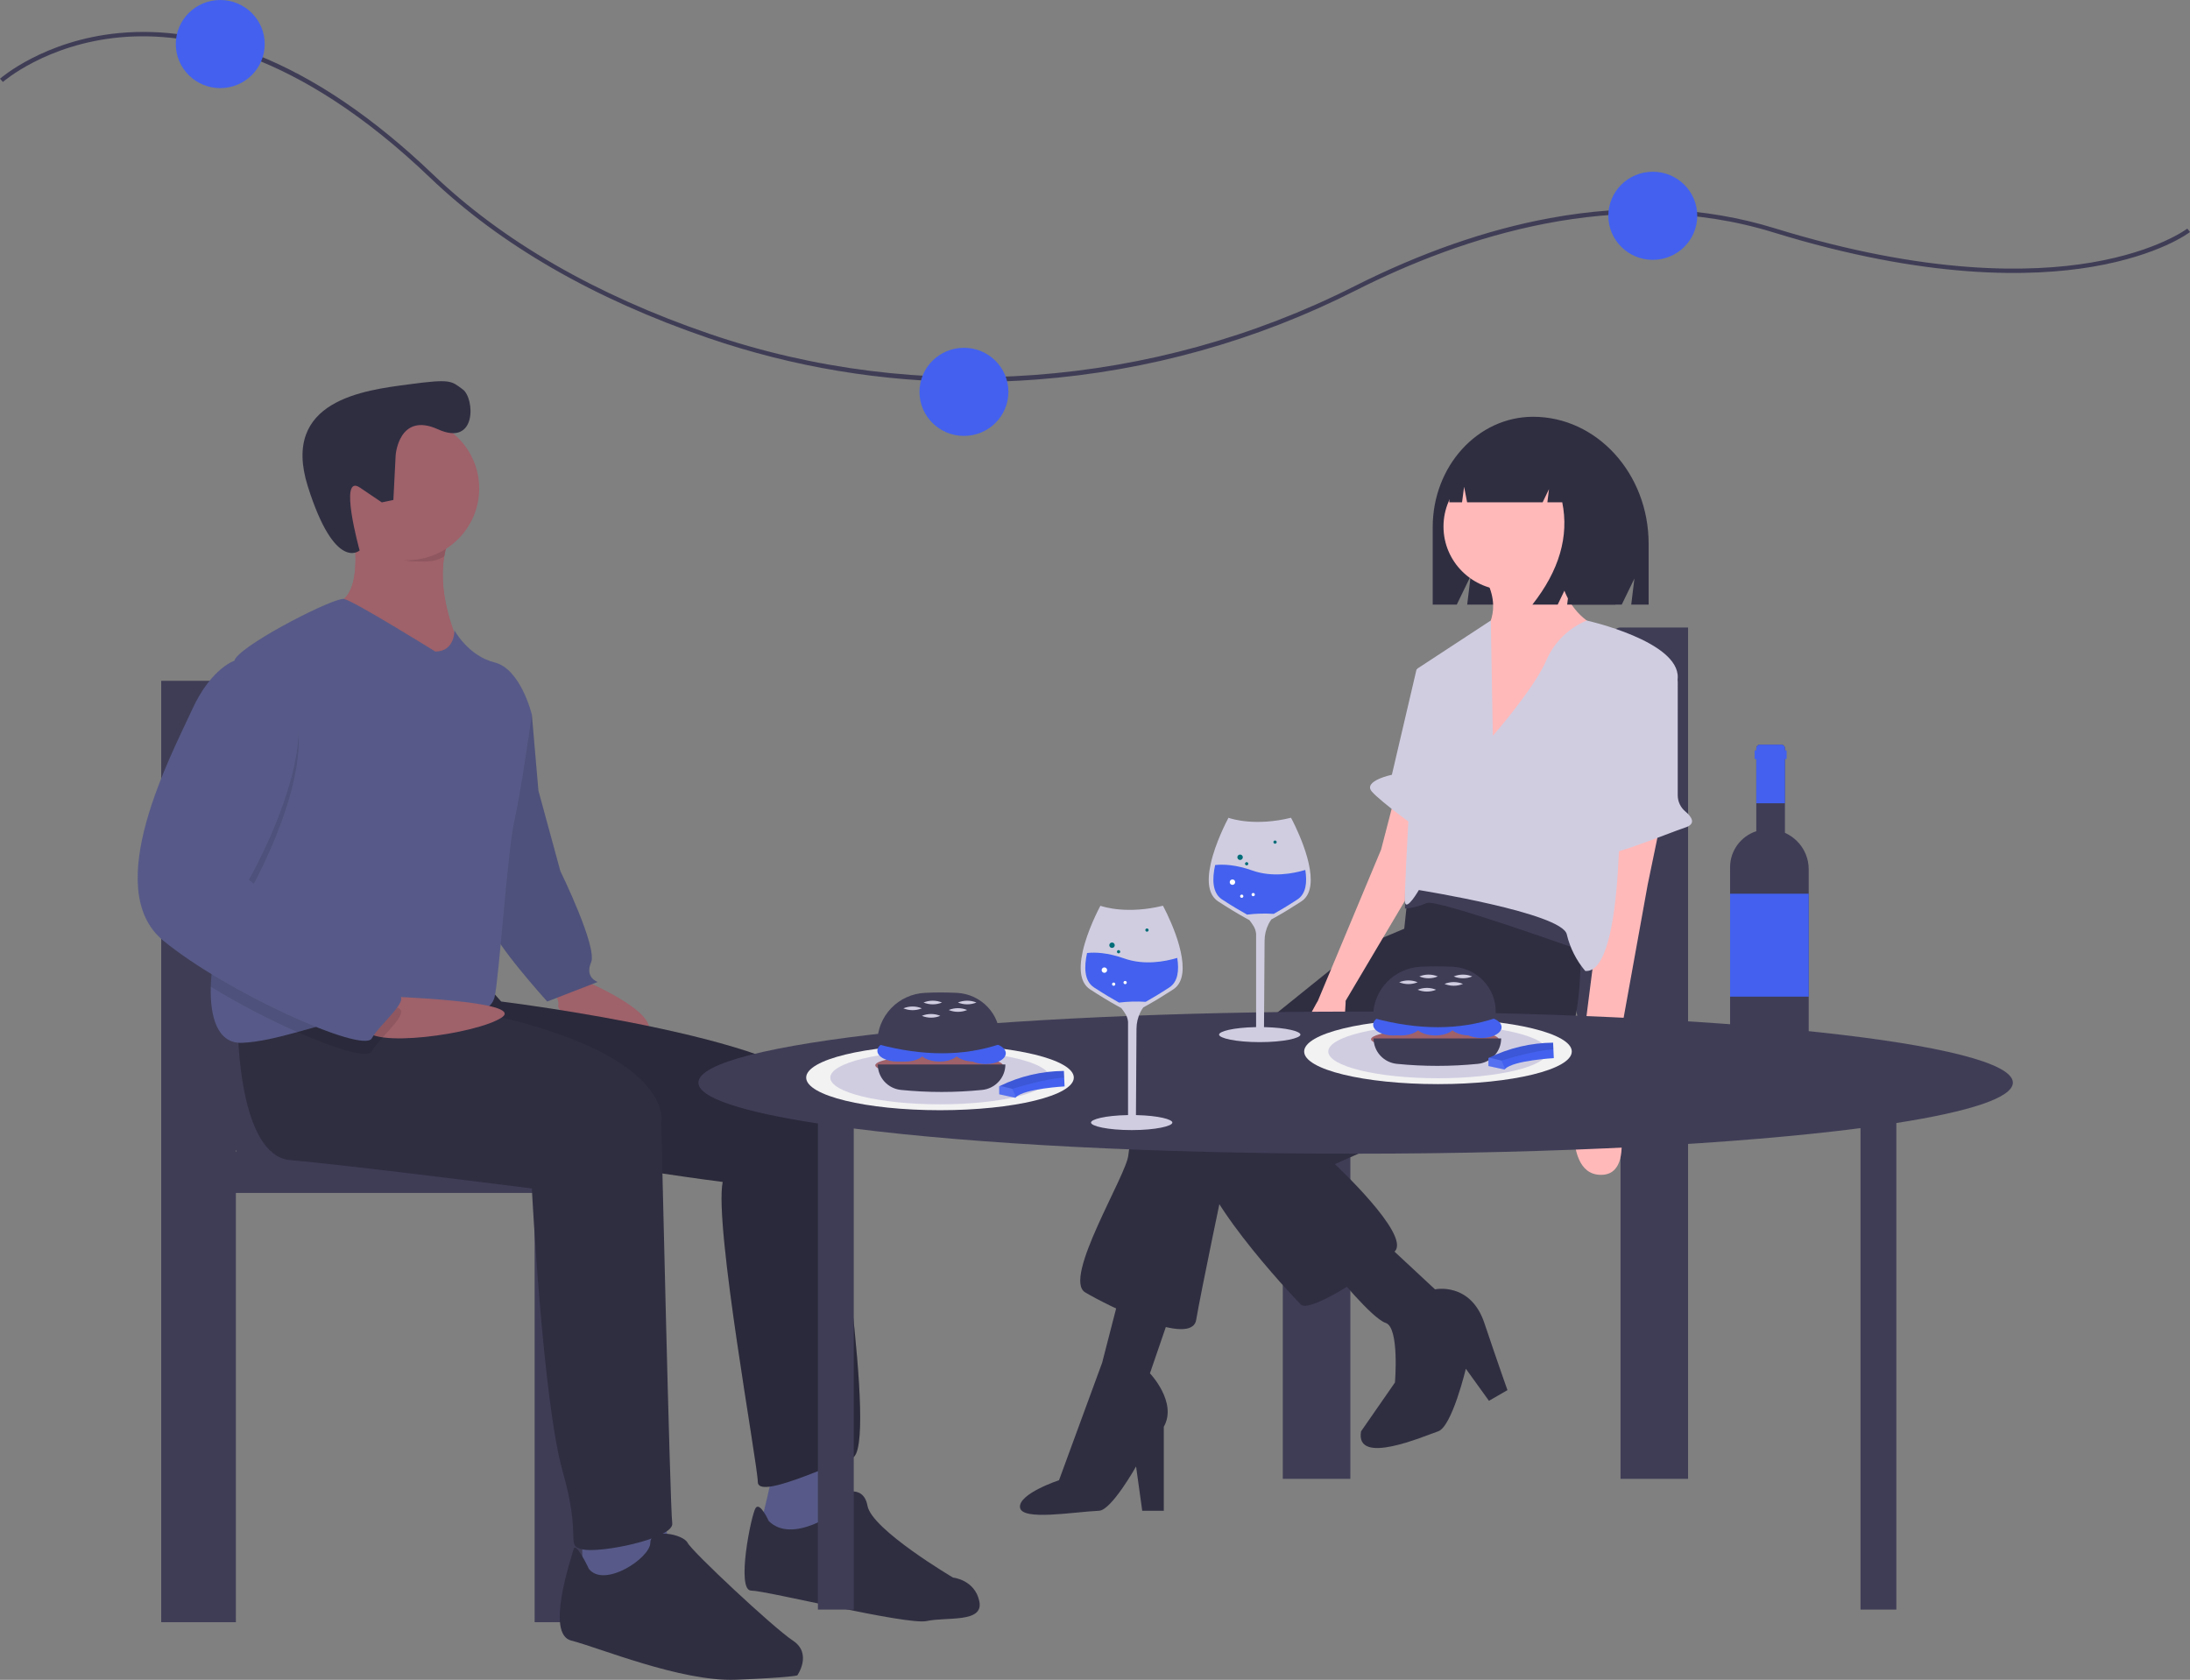 <svg width="146" height="112" viewBox="0 0 146 112" fill="none" xmlns="http://www.w3.org/2000/svg">
<rect x="0" y="0" width="146" height="112" fill="#808080" stroke="none"/>
<g clip-path="url(#clip0_345_1266)">
<path d="M64.853 25.467C58.844 25.472 52.876 24.479 47.197 22.53C39.585 19.922 33.348 16.324 28.661 11.837C19.795 3.349 12.527 2.07 7.991 2.491C3.081 2.947 0.224 5.438 0.195 5.464L0 5.248C0.029 5.222 2.946 2.674 7.945 2.204C10.877 1.928 13.942 2.408 17.057 3.631C20.942 5.156 24.914 7.846 28.865 11.628C33.521 16.086 39.721 19.662 47.293 22.256C61.194 27.019 76.861 25.866 90.276 19.093C94.718 16.85 99.108 15.319 103.324 14.543C108.641 13.563 113.683 13.79 118.312 15.218C128.484 18.354 135.431 18.187 139.469 17.496C143.825 16.75 145.801 15.257 145.82 15.242L146 15.47C145.918 15.533 143.946 17.023 139.518 17.782C135.449 18.479 128.452 18.647 118.225 15.494C107.871 12.302 97.383 15.829 90.409 19.351C83.778 22.716 76.538 24.741 69.109 25.305C67.686 25.413 66.267 25.467 64.853 25.467Z" fill="#3F3D56"/>
<path d="M64.263 29.064C65.9 29.064 67.227 27.749 67.227 26.127C67.227 24.504 65.9 23.189 64.263 23.189C62.626 23.189 61.299 24.504 61.299 26.127C61.299 27.749 62.626 29.064 64.263 29.064Z" fill="#4361EE"/>
<path d="M110.186 17.325C111.823 17.325 113.15 16.009 113.15 14.387C113.15 12.765 111.823 11.45 110.186 11.45C108.549 11.45 107.222 12.765 107.222 14.387C107.222 16.009 108.549 17.325 110.186 17.325Z" fill="#4361EE"/>
<path d="M14.684 5.875C16.321 5.875 17.648 4.56 17.648 2.937C17.648 1.315 16.321 0 14.684 0C13.047 0 11.72 1.315 11.72 2.937C11.72 4.56 13.047 5.875 14.684 5.875Z" fill="#4361EE"/>
<path d="M85.519 70.217V98.599H90.023V72.716H108.035V98.599H112.538V41.836H108.035C106.543 41.836 104.253 49.537 104.253 57.276C104.253 63.109 104.94 68.108 105.917 70.217H85.519ZM108.035 70.217H107.991C108.006 70.186 108.021 70.152 108.035 70.119V70.217Z" fill="#3F3D56"/>
<path d="M102.207 27.788H102.207C98.511 27.788 95.514 31.083 95.514 35.148V40.313H97.117L98.045 38.4L97.813 40.313H108.116L108.96 38.574L108.749 40.313H109.909V36.258C109.909 31.58 106.46 27.788 102.207 27.788Z" fill="#2F2E41"/>
<path d="M94.538 61.532L90.429 63.263L76.149 74.767C75.624 75.406 75.302 76.186 75.224 77.006C75.122 78.33 70.807 85.253 72.348 86.169C73.889 87.085 79.436 89.834 79.745 88.002C80.053 86.169 81.697 78.33 81.697 78.33L95.463 66.113L94.538 61.532Z" fill="#2F2E41"/>
<path d="M78.409 86.475L76.663 91.565C76.663 91.565 78.512 93.499 77.587 95.128V100.727H76.149L75.738 97.775C75.738 97.775 74.1 100.69 73.272 100.727C71.538 100.806 68.103 101.417 68 100.501C67.897 99.585 70.601 98.691 70.601 98.691L73.478 90.852L74.711 86.067L78.409 86.475Z" fill="#2F2E41"/>
<path d="M105.222 60.208C105.222 60.208 106.147 69.167 103.476 70.796C100.805 72.425 88.991 77.617 88.991 77.617C88.991 77.617 94.025 82.3 92.997 83.42C91.97 84.54 87.347 87.594 86.73 86.984C86.114 86.373 79.231 79.043 80.053 76.701C80.875 74.359 92.278 66.724 92.278 66.724L93.614 61.939L94.025 58.07L98.339 55.322L105.222 60.208Z" fill="#2F2E41"/>
<path d="M100.516 39.349C102.881 39.349 104.799 37.449 104.799 35.105C104.799 32.761 102.881 30.861 100.516 30.861C98.15 30.861 96.233 32.761 96.233 35.105C96.233 37.449 98.15 39.349 100.516 39.349Z" fill="#FFB9B9"/>
<path d="M103.836 36.843C103.836 36.843 103.63 40.712 106.815 41.934C110 43.156 98.904 51.096 98.904 51.096V42.239C98.904 42.239 100.343 40.712 98.904 38.371L103.836 36.843Z" fill="#FFB9B9"/>
<path d="M110.667 55.016L109.845 58.987L107.38 72.629C107.38 72.629 109.434 78.432 106.661 78.33C103.887 78.228 105.222 72.018 105.222 72.018L106.661 60.717V56.34L110.667 55.016Z" fill="#FFB9B9"/>
<path d="M92.997 53.082L92.073 56.645L87.861 66.724C87.861 66.724 84.984 71.509 87.347 71.407C89.71 71.305 89.71 66.724 89.71 66.724L94.538 58.579V53.998L92.997 53.082Z" fill="#FFB9B9"/>
<path d="M92.278 82.809L95.668 85.965C95.668 85.965 98.031 85.456 98.956 88.205C99.88 90.954 100.497 92.685 100.497 92.685L99.264 93.397L97.723 91.259C97.723 91.259 96.798 95.128 95.874 95.433C94.949 95.739 90.326 97.775 90.737 95.433L92.997 92.176C92.997 92.176 93.305 88.51 92.381 88.205C91.456 87.9 88.991 84.846 88.991 84.846L92.278 82.809Z" fill="#2F2E41"/>
<path d="M105.385 63.364C105.385 63.364 95.728 59.903 95.112 60.208C94.653 60.409 94.164 60.535 93.665 60.58L93.674 59.19C93.674 59.19 96.858 58.07 98.605 58.783C100.351 59.496 105.694 62.652 105.694 62.652L105.385 63.364Z" fill="#3F3D56"/>
<path d="M99.521 49.06C99.521 49.06 102.295 45.904 103.116 43.97C103.636 42.797 104.591 41.867 105.783 41.372C105.783 41.372 111.951 42.748 111.849 45.192C111.746 47.635 107.945 51.402 107.945 51.402C107.945 51.402 108.459 64.942 105.685 64.739C105.086 64.031 104.664 63.194 104.452 62.295C104.144 60.87 94.59 59.343 94.59 59.343C94.59 59.343 93.768 60.768 93.665 60.157C93.562 59.547 94.487 44.581 94.487 44.581L99.386 41.372L99.521 49.06Z" fill="#D0CDE1"/>
<path d="M111.057 44.208L111.126 44.246C111.346 44.369 111.529 44.547 111.656 44.762C111.783 44.977 111.85 45.222 111.85 45.472L111.849 53.027C111.85 53.232 111.895 53.435 111.983 53.621C112.071 53.807 112.199 53.972 112.357 54.104C112.753 54.438 113.12 54.919 112.362 55.169C111.13 55.576 106.301 57.612 106.198 56.9C106.096 56.187 105.89 55.373 106.198 55.373C106.44 55.373 107.877 48.072 109.032 44.951C109.103 44.76 109.215 44.586 109.36 44.442C109.504 44.298 109.679 44.187 109.872 44.116C110.064 44.045 110.27 44.017 110.475 44.033C110.68 44.049 110.878 44.109 111.057 44.208Z" fill="#D0CDE1"/>
<path d="M95.874 44.224L94.436 44.632L92.792 51.656C92.792 51.656 90.84 52.064 91.456 52.776C92.073 53.489 94.641 55.321 94.641 55.321L95.874 44.224Z" fill="#D0CDE1"/>
<path d="M104.11 29.815C103.788 29.387 103.37 29.037 102.89 28.794C102.41 28.552 101.879 28.422 101.34 28.415H101.209C98.675 28.415 96.621 30.686 96.621 33.489V33.489H97.47L97.607 32.455L97.808 33.489H102.843L103.265 32.614L103.16 33.489H104.15C104.612 35.764 103.948 38.038 102.158 40.313H103.845L104.689 38.563L104.478 40.313H107.694L108.327 36.289C108.327 33.275 106.56 30.719 104.11 29.815Z" fill="#2F2E41"/>
<path d="M18.067 76.775C19.148 74.443 19.908 68.916 19.908 62.466C19.908 53.91 17.376 45.394 15.726 45.394H10.747V108.156H15.726V79.538H35.642V108.156H40.62V76.775H18.067ZM15.726 76.666C15.742 76.703 15.758 76.74 15.774 76.775H15.726V76.666Z" fill="#3F3D56"/>
<path d="M38.82 65.325C38.82 65.325 44.816 67.789 42.915 69.238C41.014 70.688 37.065 67.499 37.211 67.064C37.357 66.63 36.626 65.615 36.626 65.615L38.82 65.325Z" fill="#9F616A"/>
<path d="M33.555 45.904L35.456 47.644L35.895 52.716L37.357 58.079C37.357 58.079 39.844 63.151 39.405 64.166C38.966 65.18 39.844 65.47 39.844 65.47L36.48 66.775C36.48 66.775 32.824 62.717 32.824 61.847C32.824 60.977 33.555 45.904 33.555 45.904Z" fill="#575A88"/>
<path opacity="0.1" d="M33.555 45.904L35.456 47.644L35.895 52.716L37.357 58.079C37.357 58.079 39.844 63.151 39.405 64.166C38.966 65.18 39.844 65.47 39.844 65.47L36.48 66.775C36.48 66.775 32.824 62.717 32.824 61.847C32.824 60.977 33.555 45.904 33.555 45.904Z" fill="black"/>
<path d="M51.544 98.08C51.544 98.08 50.812 101.413 50.666 101.703C50.52 101.993 53.445 103.008 53.445 103.008L56.955 100.544C56.955 100.544 55.493 97.355 55.493 96.776L51.544 98.08Z" fill="#575A88"/>
<path d="M32.385 65.615L33.409 66.775C33.409 66.775 54.615 69.383 55.054 73.442C55.493 77.5 58.564 96.631 56.809 97.21C55.054 97.79 50.52 99.964 50.52 98.805C50.52 97.645 47.595 81.703 48.18 78.804C48.18 78.804 22.878 75.615 22.294 71.992C21.709 68.369 22.878 66.775 22.878 66.775L32.385 65.615Z" fill="#2F2E41"/>
<path opacity="0.1" d="M32.385 65.615L33.409 66.775C33.409 66.775 54.615 69.383 55.054 73.442C55.493 77.5 58.564 96.631 56.809 97.21C55.054 97.79 50.52 99.964 50.52 98.805C50.52 97.645 47.595 81.703 48.18 78.804C48.18 78.804 22.878 75.615 22.294 71.992C21.709 68.369 22.878 66.775 22.878 66.775L32.385 65.615Z" fill="black"/>
<path d="M51.251 101.413C51.251 101.413 50.666 100.109 50.374 100.544C50.081 100.979 49.057 106.051 50.081 106.051C51.105 106.051 60.465 108.37 61.781 108.08C63.098 107.79 65.584 108.225 65.291 106.776C64.999 105.327 63.536 105.182 63.536 105.182C63.536 105.182 58.125 101.993 57.833 100.399C57.54 98.805 55.931 99.674 55.931 99.674V100.689C55.931 100.689 52.86 103.008 51.251 101.413Z" fill="#2F2E41"/>
<path d="M23.464 34.889C23.464 34.889 24.487 39.817 22.294 40.252C20.1 40.687 25.072 43.585 25.072 43.585L28.29 45.325L30.63 43.006C30.63 43.006 28.509 38.73 30.118 35.542C31.727 32.353 23.464 34.889 23.464 34.889Z" fill="#9F616A"/>
<path d="M30.63 43.006L28.29 45.325L25.072 43.585C25.072 43.585 20.1 40.687 22.294 40.252C23.705 39.972 23.784 37.833 23.663 36.343C23.623 35.855 23.556 35.37 23.464 34.889C23.464 34.889 31.727 32.353 30.118 35.542C29.874 36.034 29.704 36.559 29.615 37.101C29.122 39.966 30.63 43.006 30.63 43.006Z" fill="#9F616A"/>
<path d="M38.82 102.283V105.616H44.377L44.816 104.312L44.231 100.834L38.82 102.283Z" fill="#575A88"/>
<path d="M15.858 68.514C15.858 68.514 15.858 77.065 19.369 77.355C22.878 77.644 35.456 79.239 35.456 79.239C35.456 79.239 36.187 93.442 37.504 98.08C38.82 102.718 37.65 103.008 38.82 103.298C39.99 103.587 44.962 102.573 44.816 101.558C44.67 100.544 44.085 74.891 44.085 74.891C44.085 74.891 45.401 69.383 27.851 66.775L15.858 68.514Z" fill="#2F2E41"/>
<path d="M39.259 104.602C39.259 104.602 38.381 102.718 38.235 103.298C38.089 103.877 36.334 108.95 38.089 109.385C39.844 109.819 45.401 112.138 49.057 111.993C52.714 111.849 53.153 111.704 53.153 111.704C53.153 111.704 54.176 110.254 52.86 109.385C51.544 108.515 46.133 103.442 45.84 102.863C45.547 102.283 43.354 101.848 43.354 102.863C43.354 103.877 40.282 105.906 39.259 104.602Z" fill="#2F2E41"/>
<path opacity="0.1" d="M30.118 35.542C29.874 36.034 29.704 36.559 29.615 37.101C28.887 37.537 28.399 37.426 27.485 37.426C26.13 37.426 25.583 35.708 24.707 34.817C24.638 33.989 23.464 34.889 23.464 34.889C23.464 34.889 31.727 32.353 30.118 35.542Z" fill="black"/>
<path d="M27.12 37.353C29.785 37.353 31.946 35.212 31.946 32.571C31.946 29.929 29.785 27.788 27.12 27.788C24.454 27.788 22.294 29.929 22.294 32.571C22.294 35.212 24.454 37.353 27.12 37.353Z" fill="#9F616A"/>
<path d="M35.456 47.644C35.456 47.644 34.725 52.861 34.286 54.745C33.847 56.629 33.262 65.325 32.97 66.485C32.677 67.644 30.922 67.934 27.412 67.499C27.192 67.472 26.97 67.455 26.748 67.45C24.587 67.382 22.114 68.183 19.825 68.812C18.509 69.175 17.252 69.479 16.151 69.528C14.484 69.604 13.995 67.772 14.052 65.789C14.106 63.944 14.634 61.966 15.127 61.267C16.015 60.009 15.142 48.715 15.47 44.99V44.988C15.519 44.42 15.597 44.029 15.712 43.875C16.59 42.716 22.294 39.817 22.933 39.934C23.57 40.052 29.021 43.44 29.021 43.44C30.337 43.44 30.295 42.026 30.295 42.026C30.295 42.026 31.215 43.73 32.97 44.165C34.725 44.6 35.456 47.644 35.456 47.644Z" fill="#575A88"/>
<path d="M25.68 66.433C25.68 66.433 35.101 66.73 33.45 67.839C31.8 68.948 24.487 69.963 24.341 68.514C24.195 67.064 25.68 66.433 25.68 66.433Z" fill="#9F616A"/>
<path opacity="0.1" d="M26.748 67.45C26.779 68.007 25.268 69.26 24.78 70.108C24.509 70.578 22.415 69.959 19.825 68.812C17.837 67.928 15.909 66.918 14.052 65.789C14.106 63.944 14.634 61.966 15.127 61.267C16.015 60.009 15.142 48.715 15.47 44.99V44.988C15.548 44.949 15.629 44.916 15.712 44.89H17.467C23.463 47.644 16.59 59.528 16.59 59.528C16.59 59.528 25.657 66.919 26.535 67.209C26.592 67.22 26.645 67.25 26.683 67.293C26.722 67.337 26.745 67.392 26.748 67.45Z" fill="black"/>
<path d="M17.467 44.02H15.712C15.712 44.02 14.104 44.455 12.787 47.354C11.471 50.252 6.645 59.238 10.886 62.716C15.127 66.195 24.195 70.253 24.78 69.238C25.365 68.224 27.412 66.63 26.535 66.34C25.657 66.05 16.59 58.658 16.59 58.658C16.59 58.658 23.464 46.774 17.467 44.02Z" fill="#575A88"/>
<path d="M26.377 30.345C26.377 30.345 26.589 27.439 29.202 28.624C31.815 29.809 31.644 26.543 30.855 25.966C30.065 25.389 30.09 25.246 27.202 25.633C24.314 26.019 18.708 26.673 20.521 32.427C22.334 38.181 23.976 36.701 23.976 36.701C23.976 36.701 22.534 31.523 23.994 32.509L25.455 33.496L26.225 33.334L26.377 30.345Z" fill="#2F2E41"/>
<path d="M134.191 72.183C134.191 69.567 114.574 67.446 90.376 67.446C66.177 67.446 46.561 69.567 46.561 72.183C46.561 73.197 49.509 74.136 54.527 74.907V107.314H56.917V75.241C64.954 76.268 76.96 76.92 90.376 76.92C103.903 76.92 115.996 76.257 124.034 75.216V107.314H126.423V74.876C131.32 74.111 134.191 73.183 134.191 72.183Z" fill="#3F3D56"/>
<path d="M95.865 72.282C100.792 72.282 104.786 71.309 104.786 70.108C104.786 68.907 100.792 67.934 95.865 67.934C90.938 67.934 86.944 68.907 86.944 70.108C86.944 71.309 90.938 72.282 95.865 72.282Z" fill="#F2F2F2"/>
<path d="M95.865 71.89C99.903 71.89 103.177 71.092 103.177 70.108C103.177 69.124 99.903 68.326 95.865 68.326C91.826 68.326 88.552 69.124 88.552 70.108C88.552 71.092 91.826 71.89 95.865 71.89Z" fill="#D0CDE1"/>
<path d="M62.666 74.021C67.593 74.021 71.587 73.048 71.587 71.847C71.587 70.647 67.593 69.673 62.666 69.673C57.739 69.673 53.745 70.647 53.745 71.847C53.745 73.048 57.739 74.021 62.666 74.021Z" fill="#F2F2F2"/>
<path d="M62.666 73.629C66.704 73.629 69.978 72.831 69.978 71.847C69.978 70.863 66.704 70.065 62.666 70.065C58.627 70.065 55.353 70.863 55.353 71.847C55.353 72.831 58.627 73.629 62.666 73.629Z" fill="#D0CDE1"/>
<path d="M95.657 69.954C98.006 69.954 99.91 69.656 99.91 69.289C99.91 68.921 98.006 68.624 95.657 68.624C93.308 68.624 91.404 68.921 91.404 69.289C91.404 69.656 93.308 69.954 95.657 69.954Z" fill="#9F616A"/>
<path d="M93.391 69.039C94.133 69.039 94.734 68.717 94.734 68.319C94.734 67.92 94.133 67.597 93.391 67.597C92.649 67.597 92.048 67.92 92.048 68.319C92.048 68.717 92.649 69.039 93.391 69.039Z" fill="#4361EE"/>
<path d="M92.887 69.039C93.629 69.039 94.23 68.717 94.23 68.319C94.23 67.92 93.629 67.597 92.887 67.597C92.145 67.597 91.544 67.92 91.544 68.319C91.544 68.717 92.145 69.039 92.887 69.039Z" fill="#4361EE"/>
<path d="M98.763 69.206C99.505 69.206 100.106 68.883 100.106 68.485C100.106 68.087 99.505 67.764 98.763 67.764C98.021 67.764 97.42 68.087 97.42 68.485C97.42 68.883 98.021 69.206 98.763 69.206Z" fill="#4361EE"/>
<path d="M95.685 69.039C96.427 69.039 97.028 68.717 97.028 68.319C97.028 67.92 96.427 67.597 95.685 67.597C94.944 67.597 94.342 67.92 94.342 68.319C94.342 68.717 94.944 69.039 95.685 69.039Z" fill="#4361EE"/>
<path d="M97.98 69.039C98.721 69.039 99.323 68.717 99.323 68.319C99.323 67.92 98.721 67.597 97.98 67.597C97.238 67.597 96.637 67.92 96.637 68.319C96.637 68.717 97.238 69.039 97.98 69.039Z" fill="#4361EE"/>
<path d="M99.715 67.875C97.287 68.691 94.564 68.691 91.544 67.875V67.763C91.544 66.914 91.872 66.097 92.462 65.482C93.052 64.867 93.858 64.5 94.713 64.457C95.433 64.421 96.154 64.422 96.874 64.46C97.644 64.505 98.367 64.839 98.895 65.395C99.423 65.952 99.716 66.687 99.715 67.451V67.875Z" fill="#3F3D56"/>
<path d="M98.523 70.931C96.729 71.11 94.921 71.11 93.128 70.931C92.702 70.889 92.307 70.693 92.02 70.379C91.732 70.066 91.573 69.657 91.572 69.234H100.078C100.078 69.657 99.918 70.066 99.631 70.379C99.343 70.693 98.948 70.889 98.523 70.931Z" fill="#3F3D56"/>
<path d="M94.51 65.49C94.315 65.571 94.106 65.612 93.894 65.612C93.683 65.612 93.474 65.571 93.279 65.49C93.474 65.41 93.683 65.368 93.894 65.368C94.106 65.368 94.315 65.41 94.51 65.49Z" fill="#D0CDE1"/>
<path d="M95.741 65.989C95.546 66.07 95.337 66.111 95.126 66.111C94.914 66.111 94.705 66.07 94.51 65.989C94.705 65.909 94.914 65.867 95.126 65.867C95.337 65.867 95.546 65.909 95.741 65.989Z" fill="#D0CDE1"/>
<path d="M95.853 65.102C95.658 65.183 95.449 65.224 95.238 65.224C95.026 65.224 94.817 65.183 94.622 65.102C94.817 65.021 95.026 64.98 95.238 64.98C95.449 64.98 95.658 65.021 95.853 65.102Z" fill="#D0CDE1"/>
<path d="M98.148 65.102C97.953 65.183 97.743 65.224 97.532 65.224C97.321 65.224 97.112 65.183 96.916 65.102C97.112 65.021 97.321 64.98 97.532 64.98C97.743 64.98 97.953 65.021 98.148 65.102Z" fill="#D0CDE1"/>
<path d="M97.532 65.601C97.337 65.682 97.128 65.723 96.916 65.723C96.705 65.723 96.496 65.682 96.301 65.601C96.496 65.521 96.705 65.479 96.916 65.479C97.128 65.479 97.337 65.521 97.532 65.601Z" fill="#D0CDE1"/>
<path d="M62.605 71.694C64.953 71.694 66.858 71.396 66.858 71.028C66.858 70.661 64.953 70.363 62.605 70.363C60.256 70.363 58.352 70.661 58.352 71.028C58.352 71.396 60.256 71.694 62.605 71.694Z" fill="#9F616A"/>
<path d="M60.338 70.779C61.08 70.779 61.681 70.456 61.681 70.058C61.681 69.66 61.08 69.337 60.338 69.337C59.596 69.337 58.995 69.66 58.995 70.058C58.995 70.456 59.596 70.779 60.338 70.779Z" fill="#4361EE"/>
<path d="M59.834 70.779C60.576 70.779 61.178 70.456 61.178 70.058C61.178 69.66 60.576 69.337 59.834 69.337C59.093 69.337 58.491 69.66 58.491 70.058C58.491 70.456 59.093 70.779 59.834 70.779Z" fill="#4361EE"/>
<path d="M65.71 70.945C66.452 70.945 67.053 70.622 67.053 70.224C67.053 69.826 66.452 69.503 65.71 69.503C64.969 69.503 64.367 69.826 64.367 70.224C64.367 70.622 64.969 70.945 65.71 70.945Z" fill="#4361EE"/>
<path d="M62.633 70.779C63.374 70.779 63.976 70.456 63.976 70.058C63.976 69.66 63.374 69.337 62.633 69.337C61.891 69.337 61.289 69.66 61.289 70.058C61.289 70.456 61.891 70.779 62.633 70.779Z" fill="#4361EE"/>
<path d="M64.927 70.779C65.669 70.779 66.27 70.456 66.27 70.058C66.27 69.66 65.669 69.337 64.927 69.337C64.185 69.337 63.584 69.66 63.584 70.058C63.584 70.456 64.185 70.779 64.927 70.779Z" fill="#4361EE"/>
<path d="M66.662 69.614C64.234 70.43 61.511 70.43 58.491 69.614V69.502C58.491 68.653 58.82 67.837 59.409 67.222C59.999 66.606 60.805 66.239 61.661 66.197C62.38 66.161 63.102 66.162 63.821 66.199C64.591 66.244 65.314 66.579 65.842 67.135C66.37 67.691 66.664 68.427 66.662 69.19V69.614Z" fill="#3F3D56"/>
<path d="M65.47 72.67C63.676 72.85 61.869 72.85 60.075 72.67C59.649 72.629 59.254 72.432 58.967 72.118C58.68 71.805 58.52 71.397 58.519 70.973H67.025C67.025 71.397 66.865 71.805 66.578 72.118C66.29 72.432 65.895 72.629 65.47 72.67Z" fill="#3F3D56"/>
<path d="M61.457 67.229C61.262 67.31 61.053 67.351 60.842 67.351C60.63 67.351 60.421 67.31 60.226 67.229C60.421 67.149 60.63 67.107 60.842 67.107C61.053 67.107 61.262 67.149 61.457 67.229Z" fill="#D0CDE1"/>
<path d="M62.688 67.729C62.493 67.809 62.284 67.851 62.073 67.851C61.862 67.851 61.652 67.809 61.457 67.729C61.652 67.648 61.862 67.607 62.073 67.607C62.284 67.607 62.493 67.648 62.688 67.729Z" fill="#D0CDE1"/>
<path d="M62.8 66.841C62.605 66.922 62.396 66.963 62.185 66.963C61.974 66.963 61.764 66.922 61.569 66.841C61.764 66.761 61.974 66.719 62.185 66.719C62.396 66.719 62.605 66.761 62.8 66.841Z" fill="#D0CDE1"/>
<path d="M65.095 66.841C64.9 66.922 64.691 66.963 64.479 66.963C64.268 66.963 64.059 66.922 63.864 66.841C64.059 66.761 64.268 66.719 64.479 66.719C64.691 66.719 64.9 66.761 65.095 66.841Z" fill="#D0CDE1"/>
<path d="M64.479 67.34C64.284 67.421 64.075 67.462 63.864 67.462C63.652 67.462 63.443 67.421 63.248 67.34C63.443 67.26 63.652 67.218 63.864 67.218C64.075 67.218 64.284 67.26 64.479 67.34Z" fill="#D0CDE1"/>
<path d="M103.54 69.519L103.56 69.968L103.587 70.55C103.587 70.55 100.888 70.701 100.344 71.27C100.332 71.283 100.32 71.296 100.31 71.31L99.229 71.076L99.226 70.548C99.226 70.548 99.241 70.54 99.27 70.524C99.276 70.521 99.285 70.516 99.293 70.512C100.616 69.87 102.067 69.531 103.54 69.519Z" fill="#4361EE"/>
<path opacity="0.1" d="M103.54 69.519L103.56 69.968C102.364 70.004 100.099 70.711 100.099 70.711L99.27 70.524C100.598 69.874 102.058 69.53 103.54 69.519Z" fill="black"/>
<path opacity="0.1" d="M99.293 70.512L100.099 70.711L100.344 71.27C100.332 71.283 100.32 71.296 100.31 71.31L99.229 71.076L99.226 70.548C99.226 70.548 99.241 70.54 99.27 70.524C99.276 70.521 99.285 70.516 99.293 70.512Z" fill="white"/>
<path d="M70.926 71.403L70.946 71.852L70.972 72.434C70.972 72.434 68.274 72.585 67.73 73.155C67.718 73.167 67.706 73.18 67.696 73.194L66.615 72.96L66.612 72.432C66.612 72.432 66.627 72.424 66.656 72.408C66.662 72.405 66.671 72.4 66.679 72.396C68.002 71.754 69.453 71.415 70.926 71.403Z" fill="#4361EE"/>
<path opacity="0.1" d="M70.926 71.403L70.946 71.852C69.75 71.889 67.485 72.596 67.485 72.596L66.656 72.408C67.984 71.758 69.444 71.414 70.926 71.403Z" fill="black"/>
<path opacity="0.1" d="M66.679 72.396L67.485 72.596L67.73 73.155C67.718 73.167 67.706 73.18 67.696 73.194L66.615 72.96L66.612 72.432C66.612 72.432 66.627 72.424 66.656 72.408C66.662 72.405 66.671 72.4 66.679 72.396Z" fill="white"/>
<path d="M119.792 56.072C119.562 55.844 119.292 55.659 118.996 55.526V49.895C118.996 49.829 118.969 49.766 118.922 49.719C118.875 49.672 118.811 49.646 118.744 49.646H117.338C117.271 49.646 117.207 49.672 117.16 49.719C117.113 49.766 117.086 49.829 117.086 49.895V55.419C116.578 55.586 116.135 55.907 115.822 56.338C115.508 56.768 115.339 57.286 115.339 57.816V69.897C115.339 70.042 115.368 70.186 115.424 70.321C115.48 70.455 115.562 70.577 115.666 70.68C115.77 70.782 115.893 70.864 116.029 70.92C116.164 70.975 116.309 71.004 116.456 71.004H119.469C119.764 71.004 120.047 70.888 120.256 70.681C120.464 70.475 120.581 70.194 120.581 69.902V57.959C120.582 57.608 120.512 57.261 120.377 56.937C120.242 56.614 120.043 56.319 119.792 56.072Z" fill="#3F3D56"/>
<path d="M120.581 59.587H115.339V66.45H120.581V59.587Z" fill="#4361EE"/>
<path d="M119.109 50.031H118.996V49.895C118.996 49.829 118.969 49.766 118.922 49.719C118.875 49.672 118.811 49.646 118.744 49.646H117.338C117.271 49.646 117.207 49.672 117.16 49.719C117.113 49.766 117.086 49.829 117.086 49.895V50.031H116.973V50.608H117.086V53.558H118.996V50.608H119.109V50.031Z" fill="#4361EE"/>
<path d="M77.817 60.96C77.678 60.667 77.568 60.459 77.53 60.388C75.177 60.963 73.607 60.477 73.359 60.391C73.238 60.617 72.482 62.066 72.177 63.455C71.901 64.707 72.061 65.547 72.653 65.95L72.67 65.963L72.674 65.965C73.328 66.392 73.951 66.77 74.527 67.088C74.604 67.131 74.677 67.171 74.746 67.207L74.753 67.211L74.759 67.218C74.838 67.317 74.911 67.419 74.979 67.526C75.106 67.702 75.183 67.909 75.203 68.125V74.346L75.163 74.347C73.662 74.377 72.733 74.629 72.733 74.846C72.733 75.083 73.847 75.347 75.445 75.347C77.044 75.347 78.158 75.083 78.158 74.846C78.158 74.633 77.245 74.382 75.769 74.348L75.73 74.347L75.766 68.593C75.767 68.203 75.859 67.819 76.034 67.47C76.064 67.411 76.096 67.354 76.129 67.3C76.156 67.257 76.184 67.215 76.213 67.175L76.219 67.168L76.227 67.163C76.3 67.123 76.379 67.08 76.462 67.033L76.472 67.028C77.017 66.723 77.604 66.366 78.217 65.965C78.764 65.607 78.955 64.885 78.783 63.817C78.62 62.798 78.168 61.701 77.817 60.96Z" fill="#D0CDE1"/>
<path d="M77.957 65.835C77.314 66.255 76.784 66.57 76.378 66.796H76.377C75.785 66.756 75.191 66.773 74.602 66.846C74.186 66.616 73.624 66.286 72.934 65.835C72.927 65.83 72.921 65.826 72.914 65.821V65.821C72.281 65.389 72.265 64.475 72.471 63.54C72.995 63.482 73.831 63.507 74.954 63.905C76.284 64.375 77.676 64.109 78.483 63.867C78.615 64.692 78.534 65.458 77.957 65.835Z" fill="#4361EE"/>
<path d="M74.135 63.201C74.236 63.201 74.317 63.12 74.317 63.021C74.317 62.921 74.236 62.84 74.135 62.84C74.034 62.84 73.953 62.921 73.953 63.021C73.953 63.12 74.034 63.201 74.135 63.201Z" fill="#006D77"/>
<path d="M73.625 64.861C73.726 64.861 73.807 64.78 73.807 64.68C73.807 64.581 73.726 64.5 73.625 64.5C73.525 64.5 73.443 64.581 73.443 64.68C73.443 64.78 73.525 64.861 73.625 64.861Z" fill="white"/>
<path d="M74.572 63.562C74.632 63.562 74.681 63.514 74.681 63.454C74.681 63.394 74.632 63.346 74.572 63.346C74.511 63.346 74.463 63.394 74.463 63.454C74.463 63.514 74.511 63.562 74.572 63.562Z" fill="#006D77"/>
<path d="M75.009 65.618C75.069 65.618 75.118 65.57 75.118 65.51C75.118 65.45 75.069 65.402 75.009 65.402C74.948 65.402 74.899 65.45 74.899 65.51C74.899 65.57 74.948 65.618 75.009 65.618Z" fill="white"/>
<path d="M74.244 65.727C74.305 65.727 74.353 65.678 74.353 65.618C74.353 65.558 74.305 65.51 74.244 65.51C74.184 65.51 74.135 65.558 74.135 65.618C74.135 65.678 74.184 65.727 74.244 65.727Z" fill="white"/>
<path d="M76.465 62.119C76.525 62.119 76.574 62.071 76.574 62.011C76.574 61.951 76.525 61.903 76.465 61.903C76.404 61.903 76.356 61.951 76.356 62.011C76.356 62.071 76.404 62.119 76.465 62.119Z" fill="#006D77"/>
<path d="M86.355 55.095C86.216 54.802 86.106 54.594 86.068 54.523C83.715 55.098 82.145 54.612 81.897 54.526C81.776 54.753 81.02 56.201 80.715 57.59C80.439 58.842 80.599 59.682 81.191 60.085L81.208 60.098L81.212 60.1C81.866 60.527 82.489 60.905 83.065 61.223C83.142 61.266 83.215 61.306 83.284 61.343L83.291 61.347L83.296 61.353C83.376 61.452 83.449 61.555 83.517 61.661C83.644 61.837 83.721 62.044 83.74 62.26V68.481L83.701 68.482C82.2 68.513 81.271 68.765 81.271 68.981C81.271 69.218 82.385 69.482 83.983 69.482C85.582 69.482 86.696 69.218 86.696 68.981C86.696 68.768 85.783 68.517 84.307 68.483L84.267 68.482L84.305 62.728C84.305 62.338 84.397 61.954 84.572 61.605C84.601 61.546 84.633 61.489 84.667 61.436C84.694 61.392 84.722 61.35 84.751 61.31L84.756 61.303L84.764 61.299C84.838 61.259 84.917 61.215 85 61.169L85.01 61.163C85.555 60.858 86.142 60.501 86.755 60.1C87.302 59.743 87.493 59.02 87.321 57.952C87.158 56.933 86.705 55.836 86.355 55.095Z" fill="#D0CDE1"/>
<path d="M86.495 59.97C85.852 60.39 85.322 60.705 84.916 60.931H84.915C84.323 60.892 83.728 60.908 83.14 60.981C82.724 60.751 82.162 60.421 81.472 59.97C81.465 59.965 81.459 59.961 81.452 59.956V59.956C80.819 59.524 80.803 58.61 81.009 57.675C81.533 57.617 82.369 57.642 83.492 58.04C84.822 58.511 86.214 58.244 87.02 58.002C87.153 58.827 87.072 59.593 86.495 59.97Z" fill="#4361EE"/>
<path d="M82.673 57.337C82.773 57.337 82.855 57.256 82.855 57.156C82.855 57.056 82.773 56.976 82.673 56.976C82.572 56.976 82.491 57.056 82.491 57.156C82.491 57.256 82.572 57.337 82.673 57.337Z" fill="#006D77"/>
<path d="M82.163 58.996C82.264 58.996 82.345 58.915 82.345 58.816C82.345 58.716 82.264 58.635 82.163 58.635C82.063 58.635 81.981 58.716 81.981 58.816C81.981 58.915 82.063 58.996 82.163 58.996Z" fill="white"/>
<path d="M83.11 57.697C83.17 57.697 83.219 57.649 83.219 57.589C83.219 57.529 83.17 57.481 83.11 57.481C83.049 57.481 83.001 57.529 83.001 57.589C83.001 57.649 83.049 57.697 83.11 57.697Z" fill="#006D77"/>
<path d="M83.547 59.753C83.607 59.753 83.656 59.705 83.656 59.645C83.656 59.585 83.607 59.537 83.547 59.537C83.486 59.537 83.437 59.585 83.437 59.645C83.437 59.705 83.486 59.753 83.547 59.753Z" fill="white"/>
<path d="M82.782 59.862C82.842 59.862 82.891 59.813 82.891 59.753C82.891 59.694 82.842 59.645 82.782 59.645C82.722 59.645 82.673 59.694 82.673 59.753C82.673 59.813 82.722 59.862 82.782 59.862Z" fill="white"/>
<path d="M85.003 56.254C85.063 56.254 85.112 56.206 85.112 56.146C85.112 56.086 85.063 56.038 85.003 56.038C84.942 56.038 84.894 56.086 84.894 56.146C84.894 56.206 84.942 56.254 85.003 56.254Z" fill="#006D77"/>
</g>
<defs>
<clipPath id="clip0_345_1266">
<rect width="146" height="112" fill="white"/>
</clipPath>
</defs>
</svg>
